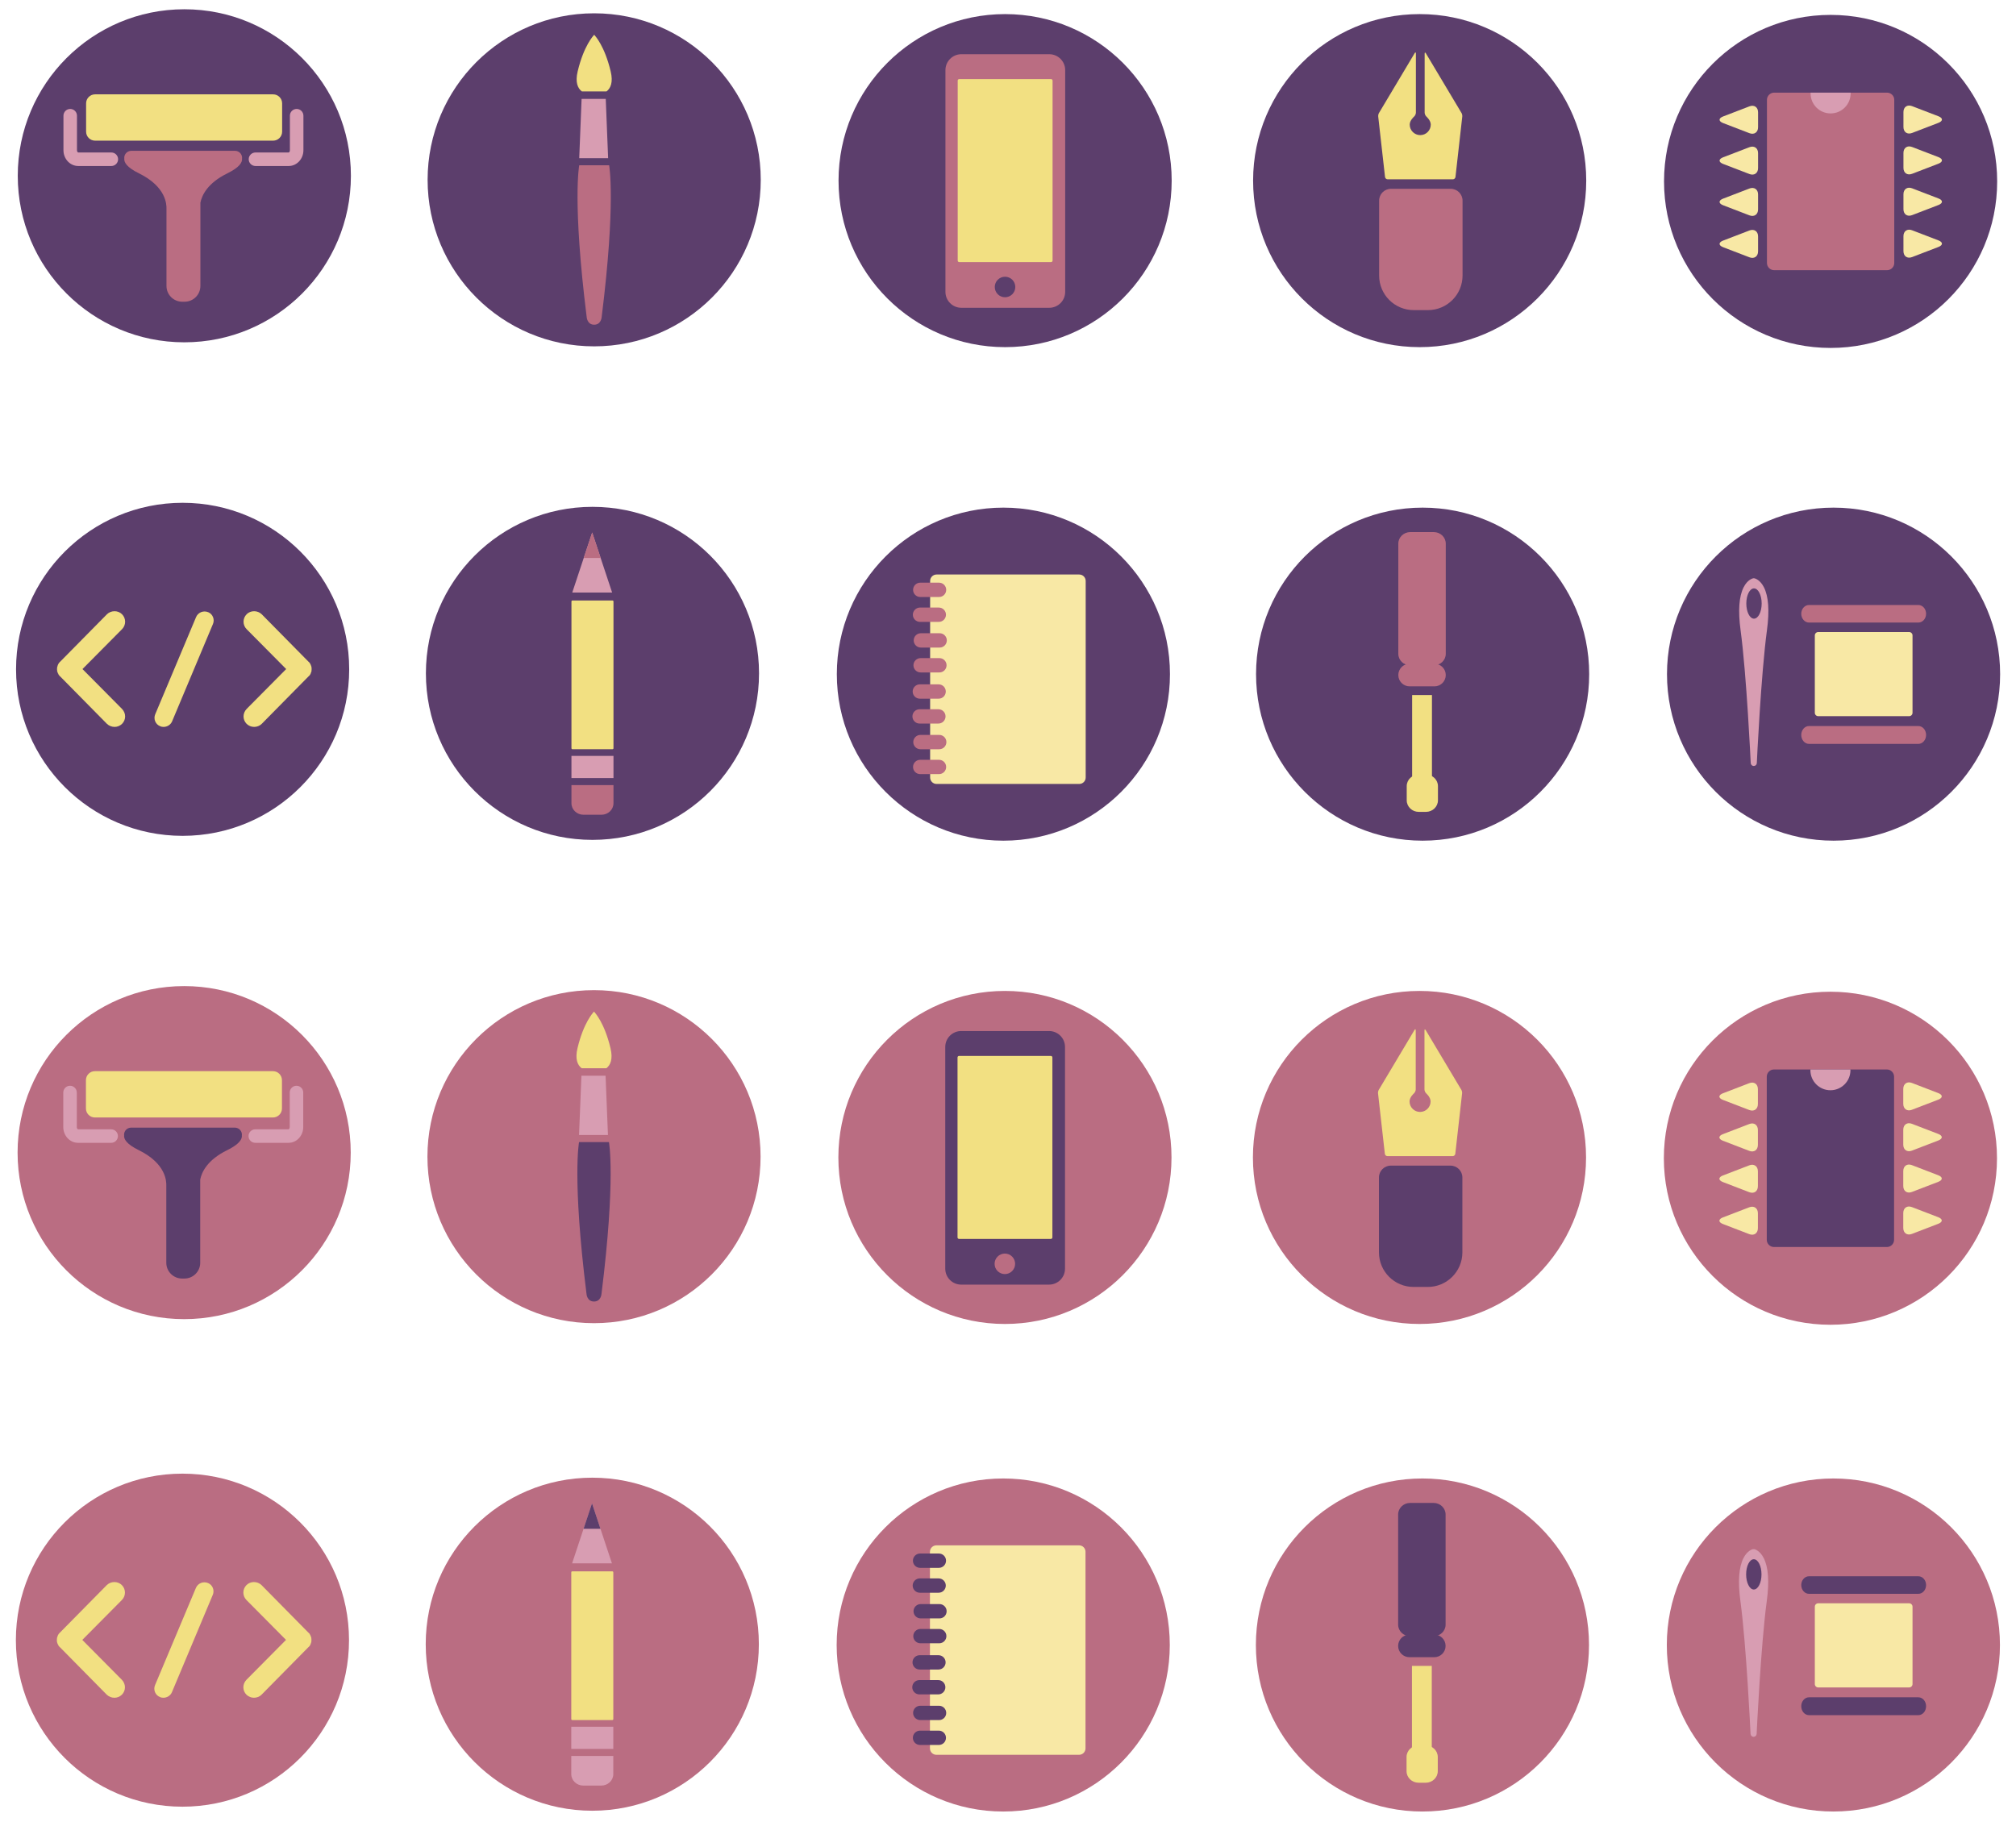 <?xml version="1.0" encoding="utf-8"?>
<!-- Generator: Adobe Illustrator 15.0.0, SVG Export Plug-In . SVG Version: 6.00 Build 0)  -->
<!DOCTYPE svg PUBLIC "-//W3C//DTD SVG 1.1//EN" "http://www.w3.org/Graphics/SVG/1.1/DTD/svg11.dtd">
<svg version="1.1" id="Layer_1" xmlns="http://www.w3.org/2000/svg" xmlns:xlink="http://www.w3.org/1999/xlink" x="0px" y="0px"
	 width="850px" height="770px" viewBox="0 0 850 770" enable-background="new 0 0 850 770" xml:space="preserve">
<circle fill="#5C3E6C" cx="77.719" cy="74.137" r="70.231"/>
<circle fill="#5C3E6C" cx="250.521" cy="75.84" r="70.23"/>
<circle fill="#5C3E6C" cx="423.782" cy="76.175" r="70.23"/>
<path fill="#BA6D82" d="M449.109,123.093c0,3.707-3.004,6.712-6.713,6.712h-37.061c-3.707,0-6.712-3.005-6.712-6.712V29.574
	c0-3.707,3.005-6.711,6.712-6.711h37.061c3.709,0,6.713,3.004,6.713,6.711V123.093z"/>
<g>
	<path fill="#F2E082" d="M443.793,109.895c0,0.355-0.291,0.646-0.646,0.646h-38.708c-0.355,0-0.646-0.291-0.646-0.646V34
		c0-0.355,0.291-0.646,0.646-0.646h38.708c0.354,0,0.646,0.291,0.646,0.646V109.895z"/>
</g>
<circle fill="#5C3E6C" cx="423.75" cy="121.038" r="4.328"/>
<circle fill="#5C3E6C" cx="76.998" cy="282.28" r="70.231"/>
<circle fill="#5C3E6C" cx="249.799" cy="283.984" r="70.23"/>
<circle fill="#5C3E6C" cx="423.06" cy="284.318" r="70.231"/>
<path fill="#F8E8A5" d="M392.169,327.915c0,1.497,1.213,2.71,2.709,2.71h60.17c1.496,0,2.707-1.213,2.707-2.71v-82.912
	c0-1.495-1.211-2.708-2.707-2.708h-60.17c-1.496,0-2.709,1.213-2.709,2.708V327.915L392.169,327.915z"/>
<path fill="#BA6D82" stroke="#BA6D82" stroke-width="3" stroke-miterlimit="10" d="M397.45,248.76c0,0.84-0.684,1.522-1.523,1.522
	h-7.919c-0.841,0-1.521-0.682-1.521-1.522l0,0c0-0.842,0.681-1.523,1.521-1.523h7.919C396.767,247.237,397.45,247.918,397.45,248.76
	L397.45,248.76z"/>
<path fill="#BA6D82" stroke="#BA6D82" stroke-width="3" stroke-miterlimit="10" d="M397.347,259.252
	c0,0.841-0.681,1.523-1.521,1.523h-7.92c-0.84,0-1.522-0.682-1.522-1.523l0,0c0-0.84,0.684-1.523,1.522-1.523h7.92
	C396.667,257.729,397.347,258.412,397.347,259.252L397.347,259.252z"/>
<path fill="#BA6D82" stroke="#BA6D82" stroke-width="3" stroke-miterlimit="10" d="M397.705,270.082
	c0,0.841-0.684,1.523-1.524,1.523h-7.918c-0.843,0-1.522-0.682-1.522-1.523l0,0c0-0.84,0.681-1.522,1.522-1.522h7.918
	C397.021,268.56,397.705,269.242,397.705,270.082L397.705,270.082z"/>
<path fill="#BA6D82" stroke="#BA6D82" stroke-width="3" stroke-miterlimit="10" d="M397.6,280.576c0,0.84-0.68,1.522-1.521,1.522
	h-7.922c-0.84,0-1.521-0.682-1.521-1.522l0,0c0-0.842,0.683-1.524,1.521-1.524h7.922C396.92,279.052,397.6,279.734,397.6,280.576
	L397.6,280.576z"/>
<path fill="#BA6D82" stroke="#BA6D82" stroke-width="3" stroke-miterlimit="10" d="M397.272,291.642
	c0,0.842-0.683,1.523-1.521,1.523h-7.921c-0.842,0-1.522-0.681-1.522-1.523l0,0c0-0.842,0.682-1.524,1.522-1.524h7.921
	C396.59,290.118,397.272,290.8,397.272,291.642L397.272,291.642z"/>
<path fill="#BA6D82" stroke="#BA6D82" stroke-width="3" stroke-miterlimit="10" d="M397.171,302.134c0,0.84-0.684,1.522-1.523,1.522
	h-7.919c-0.842,0-1.522-0.682-1.522-1.522l0,0c0-0.84,0.682-1.522,1.522-1.522h7.919
	C396.488,300.612,397.171,301.294,397.171,302.134L397.171,302.134z"/>
<path fill="#BA6D82" stroke="#BA6D82" stroke-width="3" stroke-miterlimit="10" d="M397.527,312.965c0,0.84-0.685,1.522-1.523,1.522
	h-7.919c-0.842,0-1.524-0.682-1.524-1.522l0,0c0-0.842,0.684-1.524,1.524-1.524h7.919
	C396.843,311.441,397.527,312.124,397.527,312.965L397.527,312.965z"/>
<path fill="#BA6D82" stroke="#BA6D82" stroke-width="3" stroke-miterlimit="10" d="M397.425,323.458c0,0.84-0.684,1.521-1.523,1.521
	h-7.918c-0.841,0-1.524-0.681-1.524-1.521l0,0c0-0.84,0.685-1.522,1.524-1.522h7.918
	C396.742,321.936,397.425,322.618,397.425,323.458L397.425,323.458z"/>
<circle fill="#5C3E6C" cx="598.57" cy="76.174" r="70.23"/>
<path fill="#5C3E6C" d="M701.6,76.508c0,38.788,31.443,70.231,70.229,70.231c38.791,0,70.233-31.443,70.233-70.231
	c0-38.786-31.442-70.23-70.233-70.23C733.043,6.278,701.6,37.723,701.6,76.508z"/>
<g>
	<path fill="#BA6D82" d="M798.67,110.914c0,1.669-1.365,3.035-3.035,3.035h-47.606c-1.67,0-3.035-1.366-3.035-3.035V42.107
		c0-1.67,1.365-3.036,3.035-3.036h47.606c1.67,0,3.035,1.366,3.035,3.036V110.914z"/>
</g>
<path fill="#D89DB2" d="M763.391,39.394c0,4.66,3.779,8.44,8.439,8.44s8.441-3.78,8.441-8.44c0-0.108-0.013-0.216-0.019-0.323
	h-16.848C763.4,39.178,763.391,39.286,763.391,39.394"/>
<g>
	<path fill="#F8E8A5" d="M741.248,53.668c0,2.143-1.637,3.267-3.637,2.499l-11.095-4.261c-2-0.769-2-2.025,0-2.794l11.095-4.262
		c2-0.769,3.637,0.356,3.637,2.499V53.668z"/>
</g>
<g>
	<path fill="#F8E8A5" d="M741.248,70.898c0,2.143-1.637,3.267-3.637,2.498l-11.095-4.262c-2-0.768-2-2.025,0-2.793l11.095-4.262
		c2-0.768,3.637,0.356,3.637,2.499V70.898z"/>
</g>
<g>
	<path fill="#F8E8A5" d="M741.248,88.326c0,2.143-1.637,3.267-3.637,2.499l-11.095-4.263c-2-0.768-2-2.025,0-2.794l11.095-4.262
		c2-0.769,3.637,0.355,3.637,2.498V88.326z"/>
</g>
<g>
	<path fill="#F8E8A5" d="M741.248,106.017c0,2.143-1.637,3.267-3.637,2.499l-11.095-4.263c-2-0.768-2-2.025,0-2.793l11.095-4.262
		c2-0.768,3.637,0.356,3.637,2.499V106.017z"/>
</g>
<g>
	<path fill="#F8E8A5" d="M802.545,53.576c0,2.143,1.637,3.267,3.637,2.499l11.093-4.261c2-0.769,2-2.025,0-2.794l-11.095-4.262
		c-1.998-0.769-3.635,0.356-3.635,2.499V53.576z"/>
</g>
<g>
	<path fill="#F8E8A5" d="M802.545,70.806c0,2.143,1.637,3.267,3.635,2.498l11.095-4.262c2-0.768,2-2.025,0-2.794l-11.093-4.261
		c-2-0.769-3.637,0.356-3.637,2.499V70.806z"/>
</g>
<g>
	<path fill="#F8E8A5" d="M802.545,88.234c0,2.143,1.637,3.267,3.635,2.499l11.095-4.262c2-0.769,2-2.026,0-2.794l-11.093-4.262
		c-2-0.768-3.637,0.356-3.637,2.499V88.234z"/>
</g>
<g>
	<path fill="#F8E8A5" d="M802.545,105.925c0,2.143,1.637,3.267,3.637,2.499l11.093-4.262c2-0.768,2-2.025,0-2.793l-11.095-4.262
		c-1.998-0.769-3.635,0.355-3.635,2.498V105.925z"/>
</g>
<circle fill="#5C3E6C" cx="599.816" cy="284.318" r="70.23"/>
<circle fill="#5C3E6C" cx="773.077" cy="284.318" r="70.229"/>
<path fill="#F2E082" d="M118.956,55.523c0,2.099-1.702,3.8-3.8,3.8H40.103c-2.098,0-3.8-1.701-3.8-3.8V43.586
	c0-2.098,1.702-3.8,3.8-3.8h75.053c2.099,0,3.8,1.702,3.8,3.8V55.523z"/>
<path fill="#D89DB2" d="M46.943,70.009H32.988c-3.437,0-6.233-2.983-6.233-6.65V48.792c0-1.574,1.276-2.85,2.85-2.85
	s2.85,1.276,2.85,2.85v14.567c0,0.589,0.345,0.95,0.533,0.95h13.955c1.574,0,2.85,1.276,2.85,2.85
	C49.793,68.733,48.517,70.009,46.943,70.009z"/>
<path fill="#D89DB2" d="M121.732,70.009h-14.016c-1.574,0-2.85-1.276-2.85-2.85c0-1.574,1.276-2.85,2.85-2.85h14.016
	c0.144,0,0.497-0.333,0.497-0.95V48.792c0-1.574,1.276-2.85,2.85-2.85c1.574,0,2.85,1.276,2.85,2.85v14.567
	C127.929,67.026,125.148,70.009,121.732,70.009z"/>
<path fill="#BA6D82" d="M102.066,66.565c0-1.595-1.26-2.885-2.837-2.956c-0.018-0.008-0.028-0.013-0.028-0.013h-0.104H96.47H77.842
	h-1h-0.228H57.986h-2.628h-0.103c0,0-0.01,0.004-0.028,0.013c-1.578,0.07-2.838,1.361-2.838,2.956c0,0.084,0.018,0.165,0.025,0.248
	c-0.211,1.613,1.029,3.762,6.166,6.283c11.612,5.7,11.612,13.3,11.612,14.725v32.775c0,3.673,2.977,6.65,6.65,6.65h1
	c3.673,0,6.65-2.977,6.65-6.65V85.485c0.614-3.043,2.896-8.222,11.384-12.389c5.138-2.522,6.377-4.671,6.165-6.285
	C102.048,66.729,102.066,66.65,102.066,66.565z"/>
<path fill="#F2E082" d="M245.316,38.555h10.41c1.693-1.297,2.879-3.778,1.743-8.499c-2.595-10.8-6.529-14.903-6.948-15.406
	c-0.418,0.502-4.354,4.605-6.949,15.406C242.437,34.777,243.623,37.258,245.316,38.555z"/>
<polygon fill="#D89DB2" points="255.401,41.701 250.521,41.701 250.098,41.701 245.218,41.701 244.218,66.701 250.098,66.701 
	250.521,66.701 256.401,66.701 "/>
<path fill="#BA6D82" d="M256.824,69.7h-6.303h-6.303c0,0-2.947,15.236,3.151,64.08c0,0,0.204,3.159,3.151,3.159
	s3.151-3.159,3.151-3.159C259.771,84.937,256.824,69.7,256.824,69.7z"/>
<g>
	<path fill="#F2E082" d="M601.191,22.489c-0.285-0.471-0.519-0.406-0.519,0.144v24.889c0,0.55,0.34,1.295,0.756,1.656
		c0,0,1.822,1.583,1.822,3.368c0,2.45-1.986,4.436-4.436,4.436c-2.451,0-4.437-1.986-4.437-4.436c0-1.796,1.846-3.385,1.846-3.385
		c0.416-0.359,0.759-1.103,0.759-1.652V22.563c0-0.55-0.232-0.615-0.517-0.144L581.607,47.33c-0.345,0.429-0.576,1.227-0.517,1.773
		l2.873,25.521c0.051,0.547,0.541,0.996,1.092,0.996h12.761c0.549,0,1.448,0,2,0h12.76c0.549,0,1.041-0.448,1.092-0.996
		l2.871-25.521c0.062-0.546-0.17-1.344-0.516-1.773L601.191,22.489z"/>
</g>
<path fill="#BA6D82" d="M611.65,79.624h-25.172c-2.763,0-5,2.239-5,5v1.389v17.411V116.2c0,8.057,6.53,14.587,14.588,14.587h5.996
	c8.057,0,14.588-6.531,14.588-14.587v-12.776V86.012v-1.389C616.65,81.862,614.412,79.624,611.65,79.624z"/>
<path fill="#F2E082" d="M51.44,298.973c1.758,1.828,1.758,4.57,0,6.328c-0.914,0.843-1.969,1.265-3.094,1.265
	c-1.195,0-2.32-0.422-3.234-1.265l-19.755-20.037c-0.211-0.071-0.281-0.211-0.352-0.422c-0.07-0.07-0.211-0.141-0.211-0.141
	c-0.141-0.21-0.141-0.351-0.211-0.562c-0.141-0.07-0.211-0.21-0.211-0.281c-0.07-0.141-0.07-0.352-0.14-0.422
	c0-0.211-0.141-0.281-0.141-0.352c0-0.211,0-0.352,0-0.492c0-0.14-0.071-0.21-0.071-0.422c0-0.07,0.071-0.281,0.071-0.352
	c0-0.141,0-0.351,0-0.492c0-0.141,0.141-0.211,0.141-0.281c0.07-0.211,0.07-0.352,0.14-0.562c0-0.07,0.07-0.07,0.07-0.141
	c0.141-0.211,0.211-0.492,0.352-0.633c0,0,0-0.141,0.141-0.141c0.07-0.141,0.211-0.352,0.422-0.492l19.755-20.037
	c1.757-1.687,4.64-1.687,6.328,0c1.758,1.758,1.758,4.57,0,6.327L34.778,282.17L51.44,298.973z"/>
<path fill="#F2E082" d="M65.454,301.223l17.225-40.987c0.843-1.968,3.093-2.882,5.132-2.039c1.899,0.773,2.812,3.094,1.968,4.992
	l-17.225,41.058c-0.632,1.476-2.109,2.32-3.585,2.32c-0.422,0-0.984-0.07-1.406-0.281C65.524,305.511,64.61,303.191,65.454,301.223z
	"/>
<path fill="#F2E082" d="M130.646,284.701c0,0,0,0.071-0.07,0.071c-0.141,0.141-0.281,0.351-0.492,0.492l-19.756,20.037
	c-0.844,0.843-2.039,1.265-3.164,1.265c-1.194,0-2.249-0.422-3.164-1.265c-1.757-1.758-1.757-4.5,0-6.328l16.664-16.803L104,265.367
	c-1.757-1.757-1.757-4.569,0-6.327c1.688-1.687,4.57-1.687,6.328,0l19.756,20.037c0.211,0.141,0.352,0.352,0.492,0.492
	c0.07,0,0.07,0.141,0.07,0.141c0.141,0.281,0.281,0.422,0.351,0.633c0,0.07,0.071,0.07,0.071,0.141
	c0.069,0.21,0.069,0.351,0.21,0.632c0,0.071,0.071,0.071,0.071,0.211c0,0.14,0,0.351,0,0.492c0,0.07,0.069,0.281,0.069,0.352
	c0,0.071-0.069,0.281-0.069,0.352c0,0.21,0,0.351,0,0.562c0,0.07-0.071,0.07-0.071,0.141c-0.141,0.281-0.141,0.492-0.21,0.633
	c0,0.07-0.071,0.07-0.071,0.211C130.927,284.209,130.787,284.419,130.646,284.701z"/>
<polygon fill="#D89DB2" points="258.086,249.892 249.684,224.575 241.284,249.892 "/>
<polygon fill="#BA6D82" points="253.25,235.318 249.684,224.575 246.12,235.318 "/>
<g>
	<path fill="#F2E082" d="M241.353,253.25c-0.229,0-0.415,0.187-0.415,0.415v61.895c0,0.228,0.187,0.415,0.415,0.415h16.893
		c0.229,0,0.415-0.187,0.415-0.415v-61.895c0-0.228-0.187-0.415-0.415-0.415H241.353z"/>
</g>
<rect x="240.938" y="318.792" fill="#D89DB2" width="17.723" height="9.348"/>
<path fill="#BA6D82" d="M240.938,331.112v7.659c0,2.672,2.268,4.838,5.066,4.838h7.59c2.797,0,5.066-2.166,5.066-4.838v-7.659
	H240.938z"/>
<path fill="#BA6D82" d="M609.574,275.752c0,2.69-2.269,4.871-5.064,4.871h-9.879c-2.795,0-5.064-2.181-5.064-4.871v-46.479
	c0-2.69,2.271-4.871,5.064-4.871h9.879c2.797,0,5.064,2.181,5.064,4.871V275.752z"/>
<rect x="595.393" y="293.13" fill="#F2E082" width="8.357" height="42.565"/>
<path fill="#F2E082" d="M593.113,337.529c0,2.69,2.268,4.871,5.063,4.871h3.039c2.797,0,5.064-2.181,5.064-4.871v-5.98
	c0-2.69-2.269-4.871-5.064-4.871h-3.039c-2.797,0-5.063,2.18-5.063,4.871V337.529z"/>
<path fill="#BA6D82" d="M609.574,284.699c0,2.63-2.133,4.763-4.765,4.763H594.33c-2.631,0-4.764-2.133-4.764-4.763l0,0
	c0-2.631,2.133-4.764,4.764-4.764h10.479C607.441,279.936,609.574,282.068,609.574,284.699L609.574,284.699z"/>
<path fill="#D89DB2" d="M743.695,247.635c-1.631-3.186-3.767-3.696-4.004-3.744c-0.168-0.034-0.341-0.034-0.509,0
	c-0.237,0.048-2.37,0.559-4.002,3.744c-1.973,3.853-2.414,9.945-1.311,18.105c2.537,18.763,4.264,55.709,4.281,56.08
	c0.03,0.687,0.598,1.228,1.284,1.228c0.688,0,1.255-0.541,1.287-1.228c0.017-0.371,1.742-37.317,4.279-56.08
	C746.107,257.58,745.666,251.488,743.695,247.635z"/>
<ellipse fill="#5C3E6C" cx="739.529" cy="254.53" rx="3.239" ry="6.385"/>
<path fill="#F8E8A5" d="M806.373,300.611c0,0.79-0.641,1.43-1.432,1.43h-38.328c-0.791,0-1.433-0.64-1.433-1.43v-32.626
	c0-0.79,0.642-1.43,1.433-1.43h38.328c0.791,0,1.432,0.64,1.432,1.43V300.611z"/>
<circle fill="#BA6D82" cx="77.645" cy="486.104" r="70.231"/>
<circle fill="#BA6D82" cx="250.447" cy="487.81" r="70.23"/>
<circle fill="#BA6D82" cx="423.708" cy="488.144" r="70.23"/>
<path fill="#5C3E6C" d="M449.035,535.062c0,3.706-3.004,6.713-6.713,6.713h-37.061c-3.707,0-6.712-3.006-6.712-6.713v-93.521
	c0-3.707,3.005-6.711,6.712-6.711h37.061c3.709,0,6.713,3.004,6.713,6.711V535.062z"/>
<g>
	<path fill="#F2E082" d="M443.719,521.862c0,0.354-0.291,0.646-0.646,0.646h-38.708c-0.355,0-0.646-0.291-0.646-0.646V445.97
		c0-0.354,0.291-0.646,0.646-0.646h38.708c0.354,0,0.646,0.291,0.646,0.646V521.862z"/>
</g>
<circle fill="#BA6D82" cx="423.676" cy="533.007" r="4.328"/>
<circle fill="#BA6D82" cx="76.924" cy="691.727" r="70.231"/>
<circle fill="#BA6D82" cx="249.725" cy="693.43" r="70.23"/>
<circle fill="#BA6D82" cx="422.986" cy="693.764" r="70.231"/>
<path fill="#F8E8A5" d="M392.095,737.361c0,1.496,1.213,2.709,2.709,2.709h60.17c1.496,0,2.707-1.213,2.707-2.709v-82.912
	c0-1.496-1.211-2.709-2.707-2.709h-60.17c-1.496,0-2.709,1.213-2.709,2.709V737.361z"/>
<path fill="#5C3E6C" stroke="#5C3E6C" stroke-width="3" stroke-miterlimit="10" d="M397.375,658.207c0,0.84-0.683,1.521-1.523,1.521
	h-7.919c-0.841,0-1.521-0.682-1.521-1.521l0,0c0-0.842,0.681-1.523,1.521-1.523h7.919
	C396.693,656.684,397.375,657.365,397.375,658.207L397.375,658.207z"/>
<path fill="#5C3E6C" stroke="#5C3E6C" stroke-width="3" stroke-miterlimit="10" d="M397.273,668.699c0,0.84-0.682,1.521-1.522,1.521
	h-7.92c-0.84,0-1.522-0.682-1.522-1.521l0,0c0-0.842,0.684-1.523,1.522-1.523h7.92C396.592,667.176,397.273,667.857,397.273,668.699
	L397.273,668.699z"/>
<path fill="#5C3E6C" stroke="#5C3E6C" stroke-width="3" stroke-miterlimit="10" d="M397.63,679.527c0,0.842-0.684,1.522-1.523,1.522
	h-7.918c-0.844,0-1.523-0.682-1.523-1.522l0,0c0-0.841,0.681-1.521,1.523-1.521h7.918
	C396.947,678.006,397.63,678.688,397.63,679.527L397.63,679.527z"/>
<path fill="#5C3E6C" stroke="#5C3E6C" stroke-width="3" stroke-miterlimit="10" d="M397.526,690.021c0,0.84-0.681,1.521-1.521,1.521
	h-7.922c-0.84,0-1.521-0.682-1.521-1.521l0,0c0-0.843,0.682-1.523,1.521-1.523h7.922
	C396.846,688.498,397.526,689.18,397.526,690.021L397.526,690.021z"/>
<path fill="#5C3E6C" stroke="#5C3E6C" stroke-width="3" stroke-miterlimit="10" d="M397.198,701.088
	c0,0.842-0.683,1.523-1.521,1.523h-7.921c-0.842,0-1.521-0.683-1.521-1.523l0,0c0-0.842,0.681-1.522,1.521-1.522h7.921
	C396.516,699.564,397.198,700.246,397.198,701.088L397.198,701.088z"/>
<path fill="#5C3E6C" stroke="#5C3E6C" stroke-width="3" stroke-miterlimit="10" d="M397.097,711.58c0,0.84-0.684,1.521-1.523,1.521
	h-7.918c-0.843,0-1.523-0.682-1.523-1.521l0,0c0-0.84,0.683-1.521,1.523-1.521h7.918C396.414,710.059,397.097,710.74,397.097,711.58
	L397.097,711.58z"/>
<path fill="#5C3E6C" stroke="#5C3E6C" stroke-width="3" stroke-miterlimit="10" d="M397.453,722.412c0,0.84-0.685,1.521-1.523,1.521
	h-7.919c-0.842,0-1.523-0.682-1.523-1.521l0,0c0-0.842,0.683-1.525,1.523-1.525h7.919
	C396.769,720.887,397.453,721.57,397.453,722.412L397.453,722.412z"/>
<path fill="#5C3E6C" stroke="#5C3E6C" stroke-width="3" stroke-miterlimit="10" d="M397.351,732.904c0,0.84-0.684,1.521-1.523,1.521
	h-7.918c-0.84,0-1.524-0.682-1.524-1.521l0,0c0-0.84,0.686-1.523,1.524-1.523h7.918
	C396.667,731.381,397.351,732.064,397.351,732.904L397.351,732.904z"/>
<circle fill="#BA6D82" cx="598.496" cy="488.144" r="70.23"/>
<path fill="#BA6D82" d="M701.525,488.478c0,38.787,31.442,70.23,70.229,70.23c38.791,0,70.234-31.443,70.234-70.23
	c0-38.786-31.443-70.229-70.234-70.229C732.969,418.247,701.525,449.69,701.525,488.478z"/>
<g>
	<path fill="#5C3E6C" d="M798.596,522.88c0,1.67-1.364,3.037-3.035,3.037h-47.606c-1.67,0-3.035-1.367-3.035-3.037v-68.805
		c0-1.67,1.365-3.035,3.035-3.035h47.606c1.671,0,3.035,1.365,3.035,3.035V522.88z"/>
</g>
<path fill="#D89DB2" d="M763.316,451.363c0,4.66,3.778,8.438,8.438,8.438s8.441-3.778,8.441-8.438c0-0.109-0.013-0.217-0.019-0.324
	H763.33C763.326,451.146,763.316,451.254,763.316,451.363"/>
<g>
	<path fill="#F8E8A5" d="M741.174,465.636c0,2.144-1.637,3.269-3.637,2.5l-11.094-4.262c-2-0.768-2-2.025,0-2.793l11.094-4.262
		c2-0.771,3.637,0.354,3.637,2.498V465.636z"/>
</g>
<g>
	<path fill="#F8E8A5" d="M741.174,482.866c0,2.143-1.637,3.268-3.637,2.498l-11.094-4.263c-2-0.768-2-2.024,0-2.793l11.094-4.262
		c2-0.77,3.637,0.355,3.637,2.498V482.866z"/>
</g>
<g>
	<path fill="#F8E8A5" d="M741.174,500.294c0,2.144-1.637,3.269-3.637,2.5l-11.094-4.264c-2-0.769-2-2.025,0-2.793l11.094-4.263
		c2-0.77,3.637,0.355,3.637,2.498V500.294z"/>
</g>
<g>
	<path fill="#F8E8A5" d="M741.174,517.985c0,2.143-1.637,3.268-3.637,2.5l-11.094-4.265c-2-0.768-2-2.024,0-2.793l11.094-4.262
		c2-0.768,3.637,0.357,3.637,2.5V517.985z"/>
</g>
<g>
	<path fill="#F8E8A5" d="M802.471,465.544c0,2.144,1.638,3.269,3.638,2.498l11.092-4.26c2-0.771,2-2.025,0-2.795l-11.094-4.263
		c-1.998-0.768-3.636,0.357-3.636,2.5V465.544z"/>
</g>
<g>
	<path fill="#F8E8A5" d="M802.471,482.774c0,2.143,1.638,3.268,3.636,2.497l11.094-4.262c2-0.768,2-2.024,0-2.795l-11.092-4.26
		c-2-0.771-3.638,0.354-3.638,2.498V482.774z"/>
</g>
<g>
	<path fill="#F8E8A5" d="M802.471,500.202c0,2.143,1.638,3.268,3.636,2.5l11.094-4.262c2-0.771,2-2.027,0-2.796l-11.092-4.262
		c-2-0.768-3.638,0.357-3.638,2.5V500.202z"/>
</g>
<g>
	<path fill="#F8E8A5" d="M802.471,517.894c0,2.144,1.638,3.269,3.638,2.5l11.092-4.262c2-0.768,2-2.024,0-2.793l-11.094-4.262
		c-1.998-0.771-3.636,0.354-3.636,2.498V517.894z"/>
</g>
<circle fill="#BA6D82" cx="599.742" cy="693.764" r="70.23"/>
<circle fill="#BA6D82" cx="773.003" cy="693.764" r="70.229"/>
<path fill="#F2E082" d="M118.882,467.491c0,2.1-1.702,3.801-3.8,3.801H40.028c-2.098,0-3.8-1.701-3.8-3.801v-11.937
	c0-2.1,1.702-3.801,3.8-3.801h75.053c2.099,0,3.8,1.701,3.8,3.801L118.882,467.491L118.882,467.491z"/>
<path fill="#D89DB2" d="M46.869,481.978H32.914c-3.437,0-6.233-2.981-6.233-6.649v-14.566c0-1.574,1.276-2.85,2.85-2.85
	c1.574,0,2.85,1.274,2.85,2.85v14.566c0,0.59,0.345,0.951,0.533,0.951h13.955c1.574,0,2.85,1.274,2.85,2.85
	S48.442,481.978,46.869,481.978z"/>
<path fill="#D89DB2" d="M121.658,481.978h-14.016c-1.574,0-2.85-1.274-2.85-2.85s1.276-2.85,2.85-2.85h14.016
	c0.144,0,0.497-0.334,0.497-0.951v-14.566c0-1.574,1.276-2.85,2.85-2.85c1.574,0,2.85,1.274,2.85,2.85v14.566
	C127.854,478.995,125.074,481.978,121.658,481.978z"/>
<path fill="#5C3E6C" d="M101.992,478.534c0-1.597-1.26-2.885-2.837-2.957c-0.018-0.008-0.028-0.012-0.028-0.012h-0.104h-2.628
	H77.768h-1H76.54H57.912h-2.628H55.18c0,0-0.01,0.004-0.028,0.012c-1.578,0.07-2.838,1.36-2.838,2.957
	c0,0.084,0.018,0.164,0.025,0.248c-0.211,1.612,1.029,3.762,6.166,6.283c11.612,5.698,11.612,13.299,11.612,14.725v32.775
	c0,3.672,2.977,6.649,6.65,6.649h1c3.673,0,6.65-2.979,6.65-6.649v-35.111c0.614-3.043,2.896-8.223,11.384-12.389
	c5.138-2.523,6.377-4.673,6.165-6.285C101.974,478.698,101.992,478.618,101.992,478.534z"/>
<path fill="#F2E082" d="M245.242,450.524h10.41c1.693-1.3,2.879-3.779,1.743-8.5c-2.595-10.802-6.529-14.902-6.948-15.406
	c-0.418,0.504-4.354,4.604-6.949,15.406C242.363,446.745,243.548,449.226,245.242,450.524z"/>
<polygon fill="#D89DB2" points="255.327,453.669 250.447,453.669 250.024,453.669 245.144,453.669 244.144,478.669 250.024,478.669 
	250.447,478.669 256.327,478.669 "/>
<path fill="#5C3E6C" d="M256.75,481.669h-6.303h-6.303c0,0-2.947,15.236,3.151,64.08c0,0,0.204,3.158,3.151,3.158
	c2.947,0,3.151-3.158,3.151-3.158C259.697,496.905,256.75,481.669,256.75,481.669z"/>
<g>
	<path fill="#F2E082" d="M601.117,434.458c-0.285-0.471-0.519-0.406-0.519,0.143v24.89c0,0.551,0.341,1.295,0.757,1.656
		c0,0,1.821,1.582,1.821,3.368c0,2.449-1.985,4.437-4.436,4.437c-2.451,0-4.437-1.986-4.437-4.437c0-1.797,1.847-3.385,1.847-3.385
		c0.416-0.358,0.758-1.104,0.758-1.652v-24.944c0-0.551-0.232-0.615-0.517-0.146l-14.86,24.91c-0.344,0.43-0.576,1.228-0.517,1.773
		l2.873,25.521c0.052,0.547,0.541,0.996,1.093,0.996h12.76c0.549,0,1.449,0,2,0h12.76c0.549,0,1.041-0.449,1.092-0.996l2.871-25.521
		c0.062-0.547-0.17-1.345-0.516-1.773L601.117,434.458z"/>
</g>
<path fill="#5C3E6C" d="M611.576,491.593h-25.172c-2.763,0-5,2.238-5,5v1.39v17.409v12.775c0,8.057,6.53,14.588,14.588,14.588h5.996
	c8.057,0,14.588-6.531,14.588-14.588v-12.775v-17.409v-1.39C616.576,493.831,614.338,491.593,611.576,491.593z"/>
<path fill="#F2E082" d="M51.366,708.42c1.758,1.828,1.758,4.568,0,6.326c-0.914,0.844-1.969,1.266-3.094,1.266
	c-1.195,0-2.32-0.422-3.234-1.266l-19.755-20.037c-0.211-0.07-0.281-0.211-0.352-0.422c-0.07-0.07-0.211-0.141-0.211-0.141
	c-0.141-0.212-0.141-0.353-0.211-0.562c-0.141-0.07-0.211-0.211-0.211-0.281c-0.07-0.141-0.07-0.352-0.14-0.422
	c0-0.211-0.141-0.281-0.141-0.352c0-0.211,0-0.353,0-0.492c0-0.141-0.071-0.209-0.071-0.422c0-0.07,0.071-0.281,0.071-0.353
	c0-0.141,0-0.35,0-0.489c0-0.141,0.141-0.214,0.141-0.281c0.07-0.213,0.07-0.354,0.14-0.562c0-0.069,0.07-0.069,0.07-0.141
	c0.141-0.211,0.211-0.492,0.352-0.633c0,0,0-0.142,0.141-0.142c0.07-0.141,0.211-0.352,0.422-0.491l19.755-20.037
	c1.757-1.688,4.64-1.688,6.328,0c1.758,1.758,1.758,4.569,0,6.326l-16.662,16.803L51.366,708.42z"/>
<path fill="#F2E082" d="M65.38,710.668l17.225-40.986c0.843-1.969,3.093-2.883,5.132-2.039c1.899,0.773,2.812,3.095,1.968,4.992
	L72.48,713.691c-0.632,1.477-2.109,2.319-3.585,2.319c-0.422,0-0.984-0.069-1.406-0.28C65.45,714.957,64.536,712.637,65.38,710.668z
	"/>
<path fill="#F2E082" d="M130.572,694.146c0,0,0,0.069-0.07,0.069c-0.141,0.142-0.281,0.353-0.492,0.492l-19.756,20.037
	c-0.844,0.844-2.039,1.266-3.164,1.266c-1.194,0-2.249-0.422-3.164-1.266c-1.757-1.758-1.757-4.498,0-6.326l16.664-16.805
	l-16.664-16.804c-1.757-1.756-1.757-4.567,0-6.325c1.688-1.688,4.57-1.688,6.328,0l19.756,20.037
	c0.211,0.141,0.352,0.352,0.492,0.491c0.07,0,0.07,0.142,0.07,0.142c0.141,0.28,0.281,0.422,0.351,0.633
	c0,0.07,0.071,0.07,0.071,0.141c0.069,0.209,0.069,0.351,0.21,0.631c0,0.072,0.071,0.072,0.071,0.214c0,0.141,0,0.35,0,0.489
	c0,0.07,0.069,0.281,0.069,0.353c0,0.072-0.069,0.281-0.069,0.354c0,0.209,0,0.351,0,0.562c0,0.069-0.071,0.069-0.071,0.141
	c-0.141,0.281-0.141,0.492-0.21,0.633c0,0.07-0.071,0.07-0.071,0.211C130.853,693.654,130.712,693.865,130.572,694.146z"/>
<polygon fill="#D89DB2" points="258.012,659.338 249.61,634.021 241.209,659.338 "/>
<polygon fill="#5C3E6C" points="253.176,644.764 249.61,634.021 246.045,644.764 "/>
<g>
	<path fill="#F2E082" d="M241.279,662.695c-0.229,0-0.415,0.188-0.415,0.416v61.895c0,0.229,0.187,0.416,0.415,0.416h16.893
		c0.229,0,0.415-0.188,0.415-0.416v-61.895c0-0.229-0.187-0.416-0.415-0.416H241.279z"/>
</g>
<rect x="240.864" y="728.238" fill="#D89DB2" width="17.723" height="9.348"/>
<path fill="#D89DB2" d="M240.864,740.559v7.658c0,2.672,2.268,4.838,5.066,4.838h7.59c2.797,0,5.066-2.166,5.066-4.838v-7.658
	H240.864z"/>
<path fill="#5C3E6C" d="M609.5,685.199c0,2.688-2.268,4.869-5.064,4.869h-9.879c-2.795,0-5.063-2.181-5.063-4.869V638.72
	c0-2.69,2.27-4.871,5.063-4.871h9.879c2.798,0,5.064,2.181,5.064,4.871V685.199z"/>
<rect x="595.318" y="702.576" fill="#F2E082" width="8.356" height="42.563"/>
<path fill="#F2E082" d="M593.039,746.975c0,2.689,2.268,4.871,5.064,4.871h3.038c2.798,0,5.064-2.182,5.064-4.871v-5.979
	c0-2.689-2.268-4.869-5.064-4.869h-3.038c-2.798,0-5.064,2.18-5.064,4.869V746.975z"/>
<path fill="#5C3E6C" d="M609.5,694.145c0,2.632-2.133,4.765-4.764,4.765h-10.48c-2.631,0-4.764-2.133-4.764-4.765l0,0
	c0-2.631,2.133-4.764,4.764-4.764h10.48C607.367,689.381,609.5,691.514,609.5,694.145L609.5,694.145z"/>
<path fill="#D89DB2" d="M743.621,657.08c-1.631-3.186-3.766-3.695-4.004-3.744c-0.168-0.033-0.34-0.033-0.508,0
	c-0.238,0.049-2.371,0.559-4.002,3.744c-1.974,3.854-2.414,9.945-1.312,18.104c2.537,18.765,4.264,55.709,4.281,56.08
	c0.031,0.688,0.598,1.229,1.285,1.229c0.687,0,1.254-0.541,1.286-1.229c0.017-0.37,1.742-37.315,4.279-56.08
	C746.033,667.025,745.592,660.934,743.621,657.08z"/>
<ellipse fill="#5C3E6C" cx="739.455" cy="663.977" rx="3.24" ry="6.385"/>
<path fill="#BA6D82" d="M759.461,258.853c0-2.045,1.46-3.703,3.261-3.703h46.111c1.801,0,3.261,1.658,3.261,3.703l0,0
	c0,2.045-1.46,3.704-3.261,3.704h-46.111C760.921,262.556,759.461,260.898,759.461,258.853L759.461,258.853z"/>
<path fill="#BA6D82" d="M759.461,309.963c0-2.08,1.46-3.766,3.261-3.766h46.111c1.801,0,3.261,1.686,3.261,3.766l0,0
	c0,2.08-1.46,3.767-3.261,3.767h-46.111C760.921,313.73,759.461,312.043,759.461,309.963L759.461,309.963z"/>
<path fill="#F8E8A5" d="M806.373,710.234c0,0.79-0.641,1.431-1.432,1.431h-38.328c-0.791,0-1.433-0.641-1.433-1.431v-32.626
	c0-0.791,0.642-1.432,1.433-1.432h38.328c0.791,0,1.432,0.641,1.432,1.432V710.234z"/>
<path fill="#5C3E6C" d="M759.461,668.476c0-2.045,1.46-3.702,3.261-3.702h46.111c1.801,0,3.261,1.657,3.261,3.702l0,0
	c0,2.046-1.46,3.703-3.261,3.703h-46.111C760.921,672.179,759.461,670.521,759.461,668.476L759.461,668.476z"/>
<path fill="#5C3E6C" d="M759.461,719.587c0-2.08,1.46-3.767,3.261-3.767h46.111c1.801,0,3.261,1.687,3.261,3.767l0,0
	c0,2.08-1.46,3.766-3.261,3.766h-46.111C760.921,723.354,759.461,721.667,759.461,719.587L759.461,719.587z"/>
</svg>
